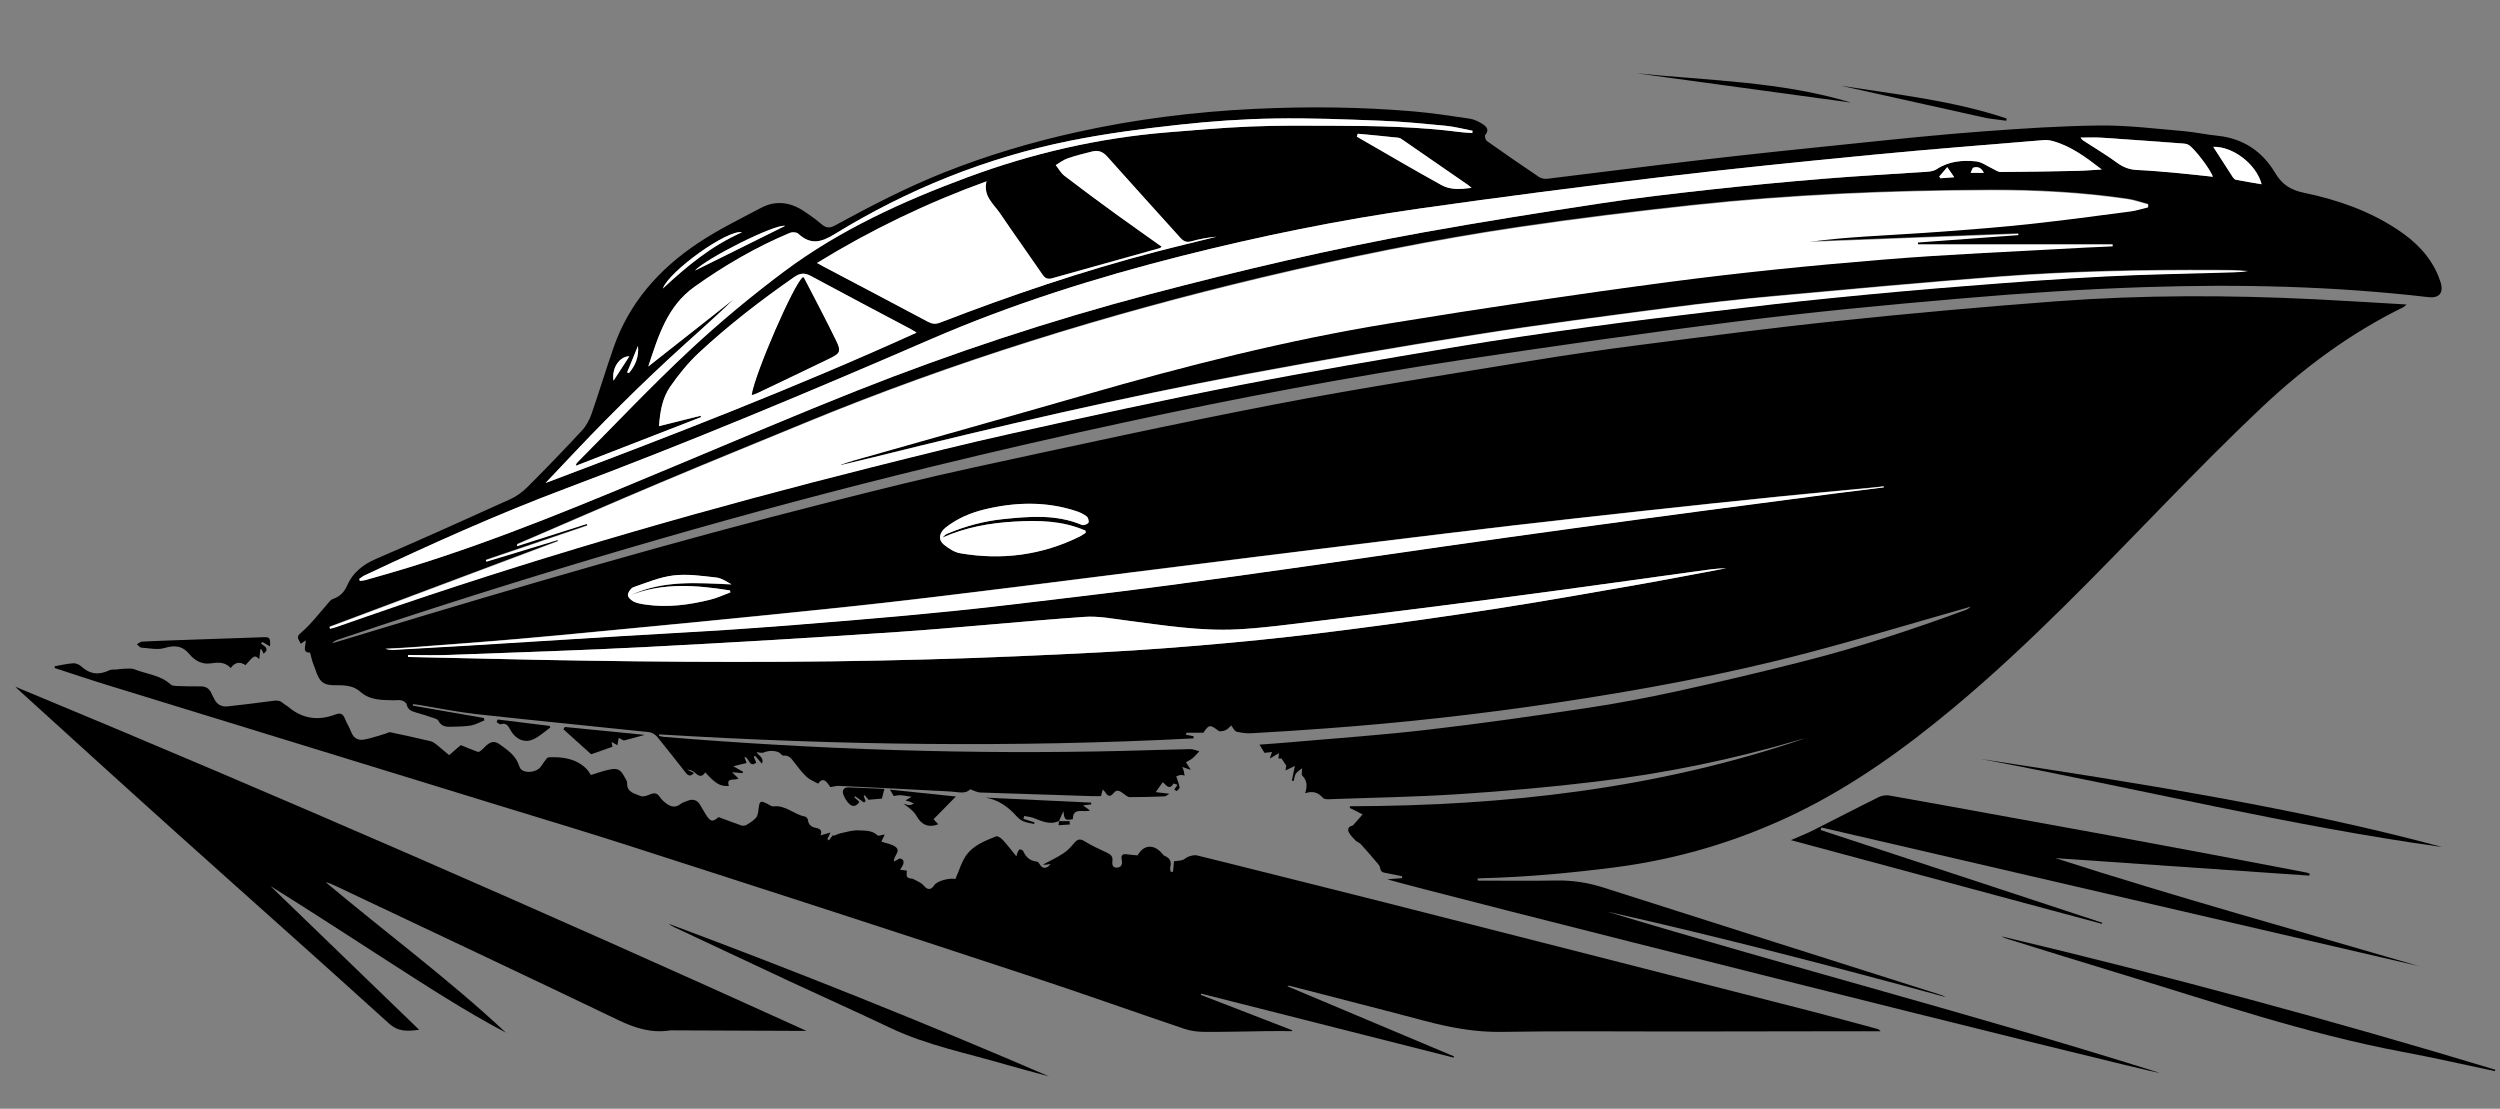 <?xml version="1.0" encoding="utf-8"?>
<!-- Generator: Adobe Illustrator 27.0.0, SVG Export Plug-In . SVG Version: 6.00 Build 0)  -->
<svg version="1.1" id="Layer_1" xmlns="http://www.w3.org/2000/svg" xmlns:xlink="http://www.w3.org/1999/xlink" x="0px" y="0px"
	 viewBox="0 0 2000 887" style="enable-background:new 0 0 2000 887;" xml:space="preserve">
<rect x="0" y="0" width="2000" height="887" fill="#808080" stroke="none"/>
<style type="text/css">
	.st0{fill:#FFFFFF;}
</style>
<g id="KOkwFJ_00000121974076649422194680000008120840770200082110_">
	<g>
		<path d="M1182.3,704.5c21,0,42,0.3,63-0.1c12.8-0.2,25,1.7,37.3,5.6c89.7,28.7,179.4,57.1,269.1,85.6c1.6,0.5,3.1,1,4.6,2
			c-89.9-24.5-180-48-270.9-68.4c147,44.5,295.8,82.9,442.3,129.1c-6.9,0.2-607.6-150.6-617.8-154.9c4.3-0.3,8-0.6,11.7-0.9
			c0-0.5,0.1-1,0.1-1.5c-4.5-0.9-9-1.9-13.6-2.7c-2.3-0.4-3.6-1.2-4-4c-0.3-2.1-2.5-4-4-5.9c-3.8-4.5-7.7-9-11.7-13.3
			c-1.1-1.1-2.9-1.6-4-2.7c-1.9-2-4-4-5.3-6.5c-1.2-2.3-0.5-4.6,2.6-5.3c0.4-0.1,0.9-0.5,1.2-0.9c2.2-2.5,4.5-5,7.2-8.2
			c-2.7-1.3-6.4-3.2-10.2-5.1c0-0.5,0-0.9,0-1.4c124-0.3,246.1-13.9,364-54.3c-1.2,0.3-2.4,0.5-3.6,0.9
			c-53.6,15.9-108.2,27.1-163.6,33.7c-36.4,4.4-72.9,7.6-109.4,10c-34.9,2.3-69.9,2.8-104.8,4.1c-1.4,0-3.3-0.2-4.1-1
			c-3.6-4.2-7.8-6-14.3-3.8c1.9-5.8,1.6-10.2-2.3-14.1c-0.9-0.9-0.1-3.4-0.1-5.9c-1.8,1.5-3.9,2.6-5,4.3c-1.1,1.7-1.2,4-1.8,6
			c-0.5-0.1-1-0.3-1.4-0.4c0.7-3.4,1.4-6.9,2.4-11.8c-3.3,1.7-5.3,2.6-7.5,3.7c0.3-1.8,0.5-3.5,0.6-3.9c-1.5-2.3-2.5-3.8-3.8-5.7
			c-0.2,0-1.3,0-2.5,0c0.1-1.2,0.3-2.2,0.5-4.3c-2.8,1.7-4.8,2.9-7.4,4.4c0.6-1.8,1.1-3.2,1.8-5.3c-2.2,0.3-3.9,0.5-6,0.7
			c-1.1-1.8-2.3-3.8-4-6.6c9.1-0.7,17.4-1.2,25.7-2c36.5-3.2,73.1-5.7,109.5-10c42.3-4.9,84.5-10.9,126.7-17.3
			c24.2-3.6,48.3-8.2,72.1-13.4c34.7-7.6,69.3-15.8,103.7-24.6c43-11,85.2-25,126.9-40.3c1.5-0.6,3-1.3,4.2-2.8
			c-2,0.6-3.9,1.3-5.9,1.8c-41.2,11.7-82.3,24.1-123.7,35c-66.6,17.6-134.4,30-202.5,40.2c-60.8,9.1-121.9,15.9-183.2,20.4
			c-20.1,1.5-40.2,2.8-60.3,3.9c-3.9,0.2-7.9-0.4-11.7-1.3c-1.5-0.4-2.4-2.8-4.1-4.9c-1.4,1.2-2.7,2.9-4.5,3.7
			c-1.7,0.7-4.4,1.4-5.6,0.6c-6.9-5.2-7.7-5.2-12.2,1.5c-4.6,0-9.1,0-13.6,0c-0.1,0.5-0.2,1.1-0.3,1.6c2,0.4,4.1,0.8,6.1,1.2
			c0,0.6-0.1,1.1-0.1,1.7c-142.5,7.4-284.9,5.5-427.4-3.2c-0.1,0.4-0.1,0.8-0.2,1.2c1.3,0.3,2.5,0.7,3.8,0.8
			c122.7,10.1,245.5,14.2,368.6,11.2c17.5-0.4,35-1.1,52.5-1.4c2.5,0,4.9,1.1,7.4,1.7c-1.7,1.8-3.3,3.7-5.1,5.3
			c-1.6,1.4-3.6,2.3-5.6,3.5c1.2,1.9,2.2,3.5,3.8,6.1c-2.7-0.9-4.4-1.5-6.8-2.3c0.6,1.5,1,2.3,1.2,3.1c0.3,1.3,0.5,2.5,0.7,3.8
			c-1.1-0.2-2.2-0.7-3.2-0.5c-1.5,0.2-2.9,0.9-3.5,1.1c1.1,3.4,2.2,6.1,2.7,8.9c0.1,0.8-1.4,2-2.3,2.8c-0.2,0.2-1.3-0.7-2-1.2
			c0.7-1,1.4-2.1,2.6-3.7c-0.9-0.3-3-1.3-3.2-1c-3.4,5.6-5.7,1.2-8.6-1.2c-1.7,2.4-3.4,4.8-5.6,8c3.8,0.4,6.9,0.8,10.9,1.3
			c-1.4,0.8-2.6,2-3.8,2.1c-9.3,0.4-18.7,0.6-28,0.6c-1.6,0-3.3-1.7-4.9-2.8c-2.5-1.8-5.2-3.9-7.8-0.6c-2.7,3.4-4.7,3-6.8-0.5
			c-0.4-0.7-1.1-1.2-2-2.2c-0.5,1.9-0.9,3.4-1.4,5.3c-2.4,0-4.8,0.1-7.3,0c-29.8-0.9-59.6-1.9-89.4-2.9c-2.3-0.1-4.6-1.4-8-2.6
			c-3.8,4.2-9.8,2.1-15.7,1.8c-29.8-1.6-59.6-3.1-89.3-4.5c-2.2-0.1-4.5,0.7-6.8,1c-3.5-5.1-5.8-8.2-9.8-2.8c-3.2-1.8-6.6-3-9.1-5.3
			c-3.7-3.4-6.8-7.6-9.9-11.6c-2.3-2.9-4.1-6-8.7-5.5c-1.2,0.1-2.6-2.2-4.1-2.8c-3.9-1.4-7.8-1.3-11.7,0.3c-1.5,0.6-3.4-0.1-5.9-0.2
			c2.1,2.8,6.3,4.4,4.5,9.2c-2-2.3-3.8-4.3-5.5-6.3c-0.4,0.2-0.7,0.5-1.1,0.7c0.6,1.5,1.3,3,2,4.7c-5.9,4.5-5.5-4.3-9.5-4.5
			c0.7,1.9,1.4,3.6,1.8,4.8c-3.3,0.8-6.3,1.5-10.7,2.6c3.5,2,5.6,3.2,7.8,4.4c-0.1,0.4-0.2,0.7-0.2,1.1c-2.6-0.2-5.1-0.4-8.6-0.7
			c2,1.9,3.4,3.2,5.2,5c-2.9,2-10.1-1.4-7.7,6c-7.1,0.3-10.5-1.7-18.9-10.9c-3,4.7-5.7,2.6-8.7-0.1c-1.5-1.3-3.5-2-5.8-2.1
			c1.8,0.9,3.5,1.7,5.5,2.7c-2.9,3.2-4.8,2.1-6.6-0.2c-7.6-9.7-15.2-19.4-23-28.9c-1.5-1.8-4.2-3.4-6.4-3.6
			c-46-4.9-92.1-9.3-138.1-14.4c-15.2-1.7-30.2-4.8-45.4-7.3c-1.8-0.3-3.5-0.5-5.3-0.7c-0.1,0.4-0.1,0.8-0.2,1.2
			c19,3.3,37.9,6.6,56.9,9.9c0.1,0.6,0.3,1.2,0.4,1.9c-3.5,1.4-7,3.4-10.7,4.1c-5.2,0.9-10.6,0.8-15.9,1c-4.1,0.2-7.9-0.3-10.1-4.7
			c-0.5-1.1-2.3-1.8-3.7-2.2c-4.7-1.6-9.5-3.2-14.3-4.5c-3.8-1-6.7-2.4-7.6-6.8c-0.3-1.2-2.5-2.5-4-2.9c-2-0.5-4.3,0-6.5-0.1
			c-9.4-0.2-18.8,0.1-26.7-7c-4.8-4.3-11.4-5.1-17.9-5c-11.5,0.2-14.3-2-18-13.1c-0.7-2-1.6-4-2.2-6c-0.7-2.1-1.1-4.3-1.8-7
			c-7,0-3.1-5.6-3.6-9.8c-1.6,1.1-2.7,1.9-3.8,2.7c-3.8-6.1-2.9-6.1,1.9-10.4c6.6-5.9,12-13.1,18-19.8c1.8-2,3.4-4.8,5.7-5.6
			c5.6-1.9,9.2-5.6,11.3-10.6c4.7-10.7,12.8-17,23.5-21.6c35.8-15.4,71.3-31.4,106.8-47.5c5.2-2.3,10.1-5.9,14.1-9.9
			c14.7-14.7,29.2-29.7,43.4-45c3.4-3.6,6-8.4,7.7-13.1c6.1-17.6,11.5-35.4,17.6-53c12.4-36,36.3-63,67.4-83.8
			c16.1-10.8,33.7-19.4,50.9-28.5c11.6-6.1,23.3-4.5,34.1,2.7c5,3.3,9.9,6.8,14.4,10.7c3.5,2.9,6.5,3,10.4,0.8
			C696.2,165,725,150,755.2,138c34.5-13.7,70-24.3,106.3-32.3c46.9-10.4,94.4-16.3,142.3-18.6c42.3-2,84.6-1.6,126.8,2
			c15.1,1.3,30.1,3.6,45,5.8c3.6,0.5,7.3,2.3,10.4,4.3c3.1,2,5.8,4.7,2.1,8.9c-0.6,0.7,0.3,3.9,1.4,4.7
			c13.9,9.8,27.8,19.5,41.9,28.9c1.7,1.2,4.5,1.5,6.6,1.3c40.8-4.9,81.6-10.3,122.5-15c41.5-4.8,83.1-9.2,124.7-13.4
			c33.8-3.5,67.6-7,101.5-9.5c31.2-2.3,62.4-4.4,93.6-4.7c22.2-0.2,44.4,2.6,66.6,4.5c9.1,0.8,18.1,2.8,27.1,3.7
			c20.5,2.1,35.9,12.5,46.1,29.7c5.6,9.4,12.4,13.7,23,15.9c26.5,5.5,52,14.3,74.8,29.4c14.3,9.4,26.2,21.1,32.8,37.3
			c0.6,1.5,1.2,3.1,1.7,4.7c2.7,8.7-0.9,13.1-9.8,12.1c-75.5-8.8-151.3-10.5-227.1-8c-48.6,1.6-97.2,4.8-145.6,9
			c-60.1,5.1-120.1,10.9-179.9,18.4c-73,9.1-145.7,19.6-218.5,30.5c-91.2,13.7-181.8,30.8-271.9,50.3
			c-51.4,11.1-102.6,22.8-153.7,35.3c-146.5,35.6-291.1,77.8-434.3,124.8c-13.7,4.5-27.5,9.1-41.2,13.7c-1.7,0.6-3.3,1.3-4.7,2.9
			c10.3-3.1,20.6-6.1,30.9-9.3c121-36.7,242.3-72.1,364.9-103.1c39-9.9,78-19.7,117.3-28.2c80.8-17.5,161.6-35.2,242.7-50.8
			c67.6-13,135.8-23.4,203.7-34.6c28.7-4.7,57.6-8.9,86.5-12.6c53-6.8,106-13.8,159.1-19.3c58.1-6.1,116.4-11.3,174.7-15.7
			c68.7-5.1,137.5-5,206.3-1.6c24.1,1.2,48.2,2.7,73.5,4.2c-1.6,1.3-2.2,2-2.9,2.3c-42.1,20.6-79.4,48.3-113.3,80.3
			c-26.6,25.1-52.4,51.3-77.9,77.5c-54,55.5-107.5,111.6-167,161.4c-39.6,33.1-81.2,63.2-127.9,85.8c-45.6,22-93.5,36.3-143.8,42.9
			c-35.7,4.6-71.5,7.9-107.5,8.8c-1,0-2,0.2-3,0.2C1182.2,703.5,1182.2,704,1182.3,704.5z M673,372c-0.1-0.3-0.1-0.5-0.2-0.8
			c3.4-1.1,6.9-2.3,10.3-3.3c61.6-17.5,123.2-34.8,184.8-52.5c80.1-23.1,160.9-43.6,243.2-57.1c74.7-12.2,149.6-23.4,224.7-33.3
			c56.2-7.4,112.7-13.1,169.3-17.7c54.1-4.4,108.4-6.6,162.6-9.7c7.4-0.4,14.9-0.7,22.3-1c0-0.5,0-0.9,0-1.4
			c-51.9,0-103.8,0-155.7,0c0-0.6,0-1.1,0-1.7c26.8-2,53.5-4,80.3-5.9c0-0.3,0-0.6-0.1-1c-55.7,2.1-111.4,4.3-167.1,6.4
			c14.5-2,29-3.2,43.6-4.2c21.4-1.4,42.8-2.5,64.2-4.1c22.9-1.7,45.8-3.5,68.7-6c26.8-2.9,53.5-6.5,80.3-10
			c4.8-0.6,9.4-2.2,14.2-3.3c0-0.8,0.1-1.6,0.1-2.3c-5.6-1.5-11.1-3.5-16.8-4.3c-36.5-5.3-73.1-7.3-110-7.1
			c-79.4,0.3-158.6,3.6-237.5,12.1c-46.2,5-92.3,10.6-138.2,17.4c-69.3,10.2-137.9,24.3-206.1,40.4
			C885.3,251.3,763.2,289,644.7,337.8c-38.8,16-77.6,31.7-116.2,48c-38.3,16.1-76.4,32.8-114.6,49.2c-0.1,0-0.1,0.4-0.3,1.6
			c18.9-6,37.4-11.9,55.9-17.8c0.1,0.4,0.3,0.9,0.4,1.3c-27.1,9.2-54.1,18.4-81.2,27.6c0.1,0.4,0.3,0.9,0.4,1.3
			c19-5.8,38-11.5,57-17.3c0.1,0.3,0.2,0.6,0.3,0.9c-60.9,22.9-121.9,45.7-182.8,68.6c0.2,0.5,0.4,1,0.5,1.5
			c1.5-0.4,3.1-0.8,4.6-1.3c17.1-5.9,34.2-12,51.4-17.8c124-42.1,249.8-78.1,376.7-110c37.7-9.5,75.5-19,113.5-27.4
			c60.2-13.4,120.5-26.5,181.1-38.4c56.8-11.1,114-20.7,171.1-30.3c36.8-6.2,73.7-11.5,110.6-16.6c32.1-4.5,64.4-8.3,96.6-12.1
			c32.4-3.9,64.8-7.6,97.3-10.9c35-3.5,70-6.6,105-9.4c37.4-2.9,74.8-5.8,112.2-7.7c34.3-1.7,68.6-2.2,102.9-3.3
			c3.8-0.1,7.5-0.5,11.3-0.8c-8.6-0.9-17.2-0.9-25.8-0.9c-57.7-0.3-115.3,0.8-172.8,5.2c-60.1,4.6-120.1,10.1-180.2,15.6
			c-28,2.6-56,5.7-83.8,9.3c-52,6.9-104,13.5-155.8,21.7c-61,9.6-121.8,20.1-182.5,31.4C897.4,318,798.2,341,699.4,365.6
			C690.6,367.8,681.8,369.9,673,372z M287.4,463.1c0.2,0.5,0.4,1,0.5,1.6c1.5-0.2,3-0.2,4.4-0.6c11.3-3.2,22.7-6.4,34-9.9
			c73.6-22.6,144.4-52.5,215.3-82.1c48-20.1,95.9-40.6,144.3-59.7c76.3-30.2,154.1-55.9,233.5-76.9c72.9-19.2,146.2-36.5,220.4-49.8
			c46.3-8.3,92.9-15.8,139.4-22.8c29.8-4.5,59.7-8,89.7-11.3c30-3.3,60-6.2,90-8.6c27.6-2.3,55.2-3.7,82.8-5.6
			c2.6-0.2,5.5-0.6,7.6-2c9.8-6.5,20.7-7.4,31.7-6.3c4.4,0.4,8.6,3.7,12.9,5.7c2.2,1,4.5,2.8,6.7,2.8c20.3-0.1,40.6-0.5,60.9-0.9
			c6.2-0.1,12.4-0.7,20-1.1c-13.1-10.1-25.2-19.2-40.2-23c-2.1-0.5-4.3-0.7-6.4-0.5c-45.5,3.8-91,7.3-136.4,11.7
			c-56.8,5.5-113.7,11.3-170.4,18c-64.1,7.6-128.2,16-192.1,25c-64.3,9.1-127.8,22.1-190.8,38c-68.3,17.3-135.4,38.4-200.1,66.4
			c-96.9,42-194.3,82.8-293.2,119.9c-54.4,20.4-107.3,44.3-159.9,69.1C290.4,460.9,288.9,462.1,287.4,463.1z M733.3,266.1
			c-2.2-1.3-3.4-2.1-4.6-2.8c-26.6-14.1-53.3-28.1-79.7-42.4c-5.1-2.8-8.7-2.6-13.5,0.7c-26.7,18.5-52.4,38.3-76.2,60.5
			c-8.7,8.1-16.3,17.5-23.1,27.3c-6.3,9.1-8.1,20.1-8.9,31.5c11.5-2.9,22.4-5.6,33.3-8.3c0.1,0.4,0.2,0.7,0.3,1.1
			c-33.4,13-66.8,25.9-100.1,38.9c0.1-1.5,0.6-2.1,1.2-2.7c29.7-29.9,58.7-60.6,89.4-89.3c24.2-22.5,49.8-43.8,76.2-63.6
			c44.5-33.2,94.7-56,146.5-75.2c51.6-19.1,104.8-31.4,159.6-35.9c22.3-1.8,44.6-3.8,67-4.7c21.9-0.9,43.9-0.6,65.8-0.6
			c34.1,0.1,68.2,0.6,102.1,5.1c3.1,0.4,6.2,0.5,9.3,0.7c0.1-0.6,0.2-1.2,0.2-1.8c-7.2-1.4-14.4-3.2-21.7-4c-17-1.7-34.1-3.4-51.2-4
			c-28.4-1.1-56.9-2.3-85.3-1.8c-25.6,0.4-51.2,2.2-76.6,5c-29.2,3.2-58.4,7-87.2,12.8c-67.2,13.5-130,38.9-188.3,74.7
			c-11.1,6.8-19.4,8.7-29.2-0.4c-1.3-1.2-4.8-1.4-6.6-0.6c-27.1,11.4-52.4,26.1-76.3,43.1c-21.8,15.5-29,39.2-37,63.8
			c23.4-18.4,45.9-36.1,68.3-53.8c-16.9,16.5-34.7,31.8-51.9,47.7c-17.1,15.9-33.8,32.2-50.2,48.7c-16.4,16.5-32.2,33.6-48.4,50.6
			C536.1,348.8,635.4,310.5,733.3,266.1z M929.3,197.3c-0.8,0.7-1,1-1.3,1.1c-28.8,8.1-57.7,16.1-86.5,24.2c-3.4,0.9-5.5,0-7.5-3
			c-11.2-16.3-22.8-32.4-33.9-48.9c-5.1-7.6-13.8-13.7-10.9-25.7c-47.8,17.3-92.4,38.8-135.6,65.3c2,1.1,3.4,1.9,4.9,2.7
			c28,14.8,55.9,29.5,83.8,44.3c3.4,1.8,6.1,2.1,9.8,0.7c56.7-21.9,114.1-41.4,172.9-56.7c16.1-4.2,32.2-8,48.3-12
			c-6.9,0.6-13.7,1.9-20.3,3.7c-3.9,1.1-6.3-0.1-8.7-2.8c-19.5-21.7-39.2-43.2-58.5-65c-3.5-3.9-7.2-5.3-11.9-4.1
			c-6.6,1.6-13.3,3.2-19.7,5.5c-3.4,1.2-6.4,3.6-9.6,5.4c2.3,2.9,4.2,6.4,7,8.6c13.6,10.4,27.4,20.6,41.3,30.7
			C904.9,180.1,917,188.6,929.3,197.3z M326.4,524c0,0.5,0.1,1.1,0.1,1.6c35.3,0.8,70.6,1.6,105.9,2.3c103.5,2,206.9,2.6,310.4-0.4
			c46.3-1.3,92.6-3.2,138.8-5.7c33.9-1.8,67.8-4.4,101.7-7.5c31.8-2.9,63.6-6.5,95.3-10.6c39-5,77.9-10.5,116.7-16.5
			c38.3-6,76.5-12.8,114.7-19.4c23.7-4.1,47.4-8.8,71.1-13.2c-7.5,0.1-14.9,1.1-22.2,2.2c-36.9,5.1-73.9,10.3-110.8,15.3
			c-32,4.3-64,8.6-96.1,12.6c-33.7,4.3-67.4,8.5-101.1,12.5c-20.3,2.4-40.7,5.2-61.1,6.3c-29.7,1.5-59.1-3.3-88.5-7.1
			c-11.2-1.5-22.6-3.7-33.7-2.9c-49.5,3.5-98.8,8.6-148.3,12c-66.7,4.6-133.4,8.6-200.1,12c-52.9,2.8-105.9,4.4-158.8,6.4
			C349,524.3,337.7,524,326.4,524z M1507,389.9c-0.1-0.3-0.1-0.7-0.2-1c-2.4,0.3-4.9,0.7-7.3,0.9c-25.7,2.5-51.4,4.7-77.1,7.4
			c-36.6,3.7-73.2,7.6-109.8,11.6c-33.9,3.7-67.9,7.5-101.8,11.4c-34.9,4.1-69.8,8.3-104.6,12.6c-34,4.2-68.1,8.4-102.1,12.6
			c-33,4.1-66.1,8.3-99.1,12.4c-29.1,3.7-58.1,7.4-87.2,11c-35.4,4.4-70.7,8.8-106.1,12.8c-33.3,3.8-66.6,7.1-99.8,10.5
			c-35.8,3.6-71.6,7.1-107.4,10.5c-30.3,2.9-60.7,5.9-91,8.5c-28.5,2.5-57.1,4.5-85.6,6.7c-6.5,0.5-13.1,0.7-19.7,1.1
			c2.5,0.8,5,0.9,7.4,0.8c19.8-1.1,39.6-2.2,59.4-3.4c40.9-2.5,81.8-5.1,122.7-7.6c30.6-1.9,61.2-3.4,91.8-5.5
			c32.1-2.2,64.1-4.8,96.1-7.5c26.4-2.2,52.7-4.6,79.1-7.3c22.7-2.3,45.3-5,67.9-7.7c33.6-4,67.1-8,100.6-12.4
			c37.6-4.9,75.2-10.2,112.8-15.6c36.1-5.1,72.1-10.5,108.2-15.6c34.3-4.9,68.6-9.7,102.8-14.4c35.6-4.9,71.3-9.7,106.9-14.4
			c34.5-4.6,69-9.1,103.5-13.6C1480.6,393.1,1493.8,391.5,1507,389.9z M868.6,426.2c-0.1-0.6-0.1-1.1-0.2-1.7
			c-18.2-8-37.6-8.4-57.1-7.2c-19.6,1.2-38.9,4.6-57.1,12.7c1.2-1.6,2.5-2.6,4.1-3.2c14.2-6,29-10,44.2-11.5c21.2-2.2,42.5-4,63,4.6
			c1.4,0.6,4.3-0.5,5.3-1.7c0.7-0.8-0.1-4.1-1.3-5c-2.4-1.9-5.4-3.3-8.4-4.3c-24.3-8-48.8-7.2-73.3-1.4
			c-11.4,2.7-22.1,7.3-31.4,14.7c-5.2,4.2-5.9,9.9-1.1,13.6c3.8,3,8.3,6,12.9,6.8c33.2,5.8,65.3,1.6,95.7-13.4
			C865.5,428.3,867,427.2,868.6,426.2z M1770.3,141.4c-2-5.9-14.9-22.9-19.3-25.5c-1.1-0.6-2.5-1-3.8-1.1
			c-21.9-1.6-43.7-3.3-65.6-4.7c-5.7-0.4-11.4-0.1-17.1-0.1c1.2,2,2.8,2.8,4.3,3.7c8.4,5.4,16.9,10.5,24.9,16.4
			c4.9,3.6,9.9,5.6,16,5.8c11,0.5,21.9,1.5,32.9,2.5C1751.7,139.3,1760.9,140.4,1770.3,141.4z M504.6,476.1
			c25.9-12.1,53.2-9.7,80.7-8.5c-3.8-2.2-7.8-5-12.1-5.5c-11.4-1.2-23-3-34.2-1.7c-11,1.3-21.7,5.8-32.3,9.5c-2,0.7-4.3,4.1-4.3,6.3
			c0,1.8,2.8,4.3,4.9,5.3c2.9,1.4,6.4,1.9,9.6,2.3c17.3,2.4,34.2,0.2,51-3.9c5.6-1.4,11-3.9,16.5-5.9c-0.1-0.5-0.3-1.1-0.4-1.6
			C557.2,468.1,530.7,465.9,504.6,476.1z M1086.2,107c-0.2,0.8-0.4,1.5-0.7,2.3c22.6,13,45,26.2,67.8,38.8c7.1,3.9,15.2,3.4,24,2.2
			c-1.3-1.1-1.8-1.7-2.5-2.1c-17.4-12-34.7-24-52.1-36c-1.2-0.8-2.6-1.9-3.9-2C1107.9,109,1097,108,1086.2,107z M1809.3,147.4
			c-4.3-16.3-23.2-30.4-38.7-30c5,7.9,10.3,16.1,15.6,24.2c0.6,0.9,1.6,1.9,2.5,2.1C1795.4,145.1,1802.2,146.2,1809.3,147.4z
			 M530.3,230.8c18.9-17.5,38.5-33.9,63.3-45C581.9,183.3,535,217.2,530.3,230.8z M628.1,180.7c-7.9-1.8-63.3,26-72.2,35.8
			C578.6,205.3,603.7,192.8,628.1,180.7z M490.8,304.6c4.1-6.4,8.2-12.7,12.7-19.6C495.5,285.1,489.3,294.6,490.8,304.6z
			 M501.7,297.9c0.5,0.2,0.9,0.4,1.4,0.6c5.3-6.1,8.1-13.3,7.3-21.8C507.5,283.8,504.6,290.9,501.7,297.9z M1551.4,141.2
			c0.3,0.5,0.7,0.9,1,1.4c3.5-0.3,6.9-0.5,11-0.8c-1.9-2.7-3.4-4.9-5.6-8.1C1555.4,136.6,1553.4,138.9,1551.4,141.2z M1587.1,138.3
			c-2.1-4.3-5.1-5.2-8.3-4.2c-1,0.3-1.4,2.5-2.3,4.2C1580.5,138.3,1583.4,138.3,1587.1,138.3z"/>
		<path d="M43.8,533c5-0.9,10-2.1,15-2.4c2-0.1,4.6,1.1,6.2,2.5c6.9,6.4,14.2,7.1,22.5,3.1c1.6-0.8,3.7-0.4,5.6-0.6
			c2-0.2,4.1-0.6,6.1-0.6c2.8,0,5.8-0.5,8.2,0.4c9.8,3.9,20.9,4.6,29.2,12.2c1,1,3.1,1.1,4.7,1.2c6.3,0.2,12.7,0.4,19,0.3
			c4.2-0.1,7,1.5,8.7,5.3c0.6,1.4,1.4,2.7,2,4c2.1,4.8,5.8,7.3,11.1,6.7c12.1-1.4,24.1-2.7,36.1-4.4c3.2-0.5,5.8-0.4,8.2,1.8
			c1.4,1.2,3.1,2,4.5,3.2c11.3,9.5,23.9,11,37.4,5.9c4.1-1.5,6.1-0.6,7.6,3.3c1.5,3.7,3.7,7.1,5.1,10.8c2,5.2,5.9,6.9,10.7,5.9
			c5.7-1.1,11.2-3.1,16.8-4.7c1.3-0.4,2.6-1.3,3.7-1.1c10.8,2.3,21.6,4.6,32.4,7.2c2,0.5,3.7,2,5.4,3.3c3.1,2.5,6.1,5.1,9.3,7.8
			c3.4-3,6.4-5.5,9.3-8c4.7,1.9,9.2,3.8,13.7,5.4c0.7,0.3,2.1-0.7,2.9-1.4c1.8-1.5,3.2-3.4,5.1-4.7c3.3-2.4,5.8-2.6,9.9,0.4
			c6.7,4.8,12.7,8.9,15.4,17.6c1.8,5.9,13.7,5.1,17.2-0.3c1.5-2.3,3.1-4.4,4.7-6.5c0.4-0.4,1.1-0.7,1.8-0.8
			c10.9-0.4,21.4,1,29.7,9.1c1.5,1.4,2.5,3.4,3.7,5.1c4.7-1.4,9.4-3.2,14.2-4.2c7.2-1.6,9.5-0.4,12.9,6.1c0.8,1.5,2,3.1,1.9,4.5
			c-0.3,7.6,6.1,8.4,10.8,10.4c2,0.9,5.2-0.3,7.6-1.3c3.3-1.4,5.5-1.2,7.6,1.9c1.5,2.2,3.5,4.1,5.6,5.6c3.4,2.4,7.1,3.4,11,0.3
			c1.6-1.3,3.8-1.9,5.8-2.7c4.4-1.7,7.8-0.6,10.1,3.5c1.3,2.3,2.7,4.6,4.1,6.9c4.1,6.6,5.5,6.9,10.6,2.7c6.5,2.4,12.4,4.7,18.3,6.7
			c1.2,0.4,3,0.1,4.1-0.5c2.7-1.7,5.5-3.4,7.5-5.7c1.4-1.7,1.8-4.5,2-6.8c0.8-6.8,1.5-7.3,7.5-4.1c1.5,0.8,3.1,2,4.6,1.8
			c9.6-1.2,16.3,6.6,25,8.1c1,0.2,2.3,1.6,2.4,2.5c0.4,4,2.7,5.9,6.4,6.6c3.1,0.6,5.4,1.8,3.7,6c2.7-0.8,4.8-1.4,8-2.3
			c-1.2,2.6-1.9,4-2.5,5.3c0.4,0.3,0.8,0.7,1.2,1c1.1-1.5,2.2-2.9,3.4-4.4c0.1,0.3,0.2,0.6,0.3,0.8c2.1-0.8,4.1-1.8,6.2-2.2
			c4.6-1,9.4-2.5,14-2.2c5.1,0.3,10.7-0.2,15,4c0.8,0.7,3.2-0.4,5.8-0.7c-1,2.1-1.9,4-2.7,5.7c4,1.4,8.3,1.9,11.3,4.2
			c4.7,3.6-1.7,6.9-1.2,11.7c1.5-0.8,2.8-1.5,4.7-2.5c4.9,1.4,2.9,5,0.2,9.1c2.4,0.3,3.9,0.5,5.4,0.7c-0.6,5.5-0.1,6,4.7,6.5
			c2,1.1,4.1,2,6.1,3.2c1.2,0.7,2.2,1.7,3.1,2.7c2.6,3.2,5.6,3,7.8-0.5c2.2-3.6,12.2-6.3,17.1-5.2c3.1-6.8,5-14.2,9.3-19.8
			c5.7-7.4,14.7-10.9,23.3-14.3c1.2-0.5,3.9,1.3,5.2,2.7c3.7,4,7,8.3,11,13.3c0.6-1.9,0.7-2.9,1.1-3.6c0.5-0.8,1.2-2.1,1.8-2
			c1,0.1,2.4,0.8,2.7,1.6c2.1,4.9,5.6,7.7,11,8.2c0.9,0.1,1.7,1.6,2.4,2.6c2,3.3,5.7,3.2,8.3-0.8c-1.3,0.3-2.1,0.5-2.9,0.6
			c-0.7,0.1-1.4,0-3.3,0c6.2-3.3,11.5-5.7,16.3-8.9c3.3-2.1,6.1-5.1,8.6-8.1c2.6-3.1,4.6-4.2,8.6-1.7c5.7,3.6,12,6.4,18.2,9.3
			c2.9,1.4,4.5,3.1,4,6.5c-0.3,2.6,0.1,5.5,3.6,5.3c3.8-0.1,4.6-3.1,3.9-6.1c-0.9-4.1,0.7-5.1,4.4-4.5c2.8,0.4,5.6,0.5,8.3,0.8
			c4.8-8.7,13-9.2,19.5-1.6c0.6,0.7,1.3,1.7,2.1,2c4.4,1.7,5.6,4.8,4.5,9.2c-0.3,1.1,0.2,2.3,0.3,3.5c0.6,0,1.3,0,1.9,0.1
			c0.2-2.6,0.5-5.2,0.8-8.5c1.6-0.2,4.1-0.3,6.5-0.9c1.8-0.5,3.3-2.2,5.1-2.8c2.1-0.7,4.6-1.5,6.7-1c14.2,3.4,28.4,7.1,42.6,10.6
			c36.1,9.1,72.3,18,108.4,27.2c112.3,28.6,224.7,57.2,337,86c18.7,4.8,37.3,9.9,55.9,14.9c1.1,0.3,2.1,0.7,3,2
			c-9.2,0-18.4,0-27.6,0c-45.3,0.1-90.6,0.2-136,0.2c-46.3,0-92.7-0.5-139,0.3c-21.3,0.4-41.6-3.4-62-8.8
			c-36-9.6-72.1-18.7-108.2-28.1c-0.5-0.1-0.9-0.1-1.7,0.4c44.4,18.7,88.9,37.4,133.3,56.1c-0.1,0.3-0.2,0.7-0.3,1
			c-67.3-17.1-134.7-34.1-202-51.2c-0.1,0.3-0.2,0.6-0.3,1c24.4,9.4,48.8,18.9,73.2,28.3c-0.1,0.2-0.1,0.5-0.2,0.7
			c-6.6,0-13.2-0.1-19.7,0c-16.7,0.2-33.3,0.7-50,0.6c-5.6,0-11.4-0.7-16.6-2.5c-42.1-14.2-83.9-29.2-126.1-43
			C714.8,744.8,608,710.3,501.1,675.9c-32.7-10.5-65.7-20.4-98.6-30.5c-105.7-32.5-211.4-65-317.1-97.5c-14-4.3-27.8-9-41.7-13.5
			C43.8,534,43.8,533.5,43.8,533z"/>
		<path d="M12.3,549.4c212.5,88.1,423.2,180.1,632.9,275.3c-2.1,0-4.1,0-6.2,0c-32.5-0.1-65-0.3-97.5-0.4c-2,0-4-0.2-6,0.1
			c-14.6,2.2-27.6-2-40.8-8.3c-75-36-150.3-71.4-225.5-107c-2.8-1.3-5.6-2.6-8.7-3.4c47.9,40.3,98.4,77.5,144.2,120.4
			c-32.8-17.3-63.8-37.5-94.9-57.5c-31.1-20-62-40.2-93.5-59.8c39.4,38.1,78.9,76.2,119,115c-9.5,1.3-16.7,1.7-24.2-5.1
			c-57-51.7-114.6-102.7-171.9-154.2c-41-36.8-81.8-74-122.6-111C15.1,552.2,13.7,550.8,12.3,549.4z"/>
		<path d="M1456.5,664c75.1,24.7,150.2,49.4,225.3,74.2c-0.1,0.3-0.2,0.6-0.2,0.9c-82.4-22.2-164.9-44.4-248.9-67
			c6.8-3,12.4-5.1,17.7-7.8c17.5-8.8,34.9-17.9,52.5-26.6c2.5-1.2,5.8-1.8,8.5-1.3c32.3,5.7,64.5,11.6,96.8,17.5
			c23.9,4.3,47.8,8.6,71.6,13c30.4,5.6,60.8,11.3,91.2,17c24.7,4.7,49.4,9.4,74,14.1c0.9,0.2,1.8,0.6,2.7,0.9
			c-0.1,0.5-0.1,1-0.2,1.6c-68.4-4.7-136.7-9.4-203.2-14c95,30.6,193.1,57.8,290.9,86.4c-159.3-37-318.7-73.9-478-110.9
			C1456.9,662.6,1456.7,663.3,1456.5,664z"/>
		<path d="M1995.8,856.9c-24.5-5.2-49-10.8-73.7-15.4c-77.8-14.6-152.6-40.4-228.1-63.2c-29.1-8.8-58.1-17.9-87.2-26.9
			c-1.9-0.6-3.7-1.2-5.5-2.3c132.8,31.6,264.4,67.2,395,106.7C1996.2,856.1,1996,856.5,1995.8,856.9z"/>
		<path d="M839.2,861.1c-11.3-3.1-22.7-6-34-9.3c-31.2-9.2-63.3-15.4-93-29.5c-26.7-12.7-53.7-24.8-80.6-37.3
			c-30.6-14.3-61.1-28.6-91.7-43c-1.6-0.8-3.3-1.6-4.7-2.9C637.5,777.3,738.8,817.8,839.2,861.1z"/>
		<path d="M1584.7,607.2c125.5,19.3,250.9,38.6,369,70.4C1832.8,660.9,1709.4,630.6,1584.7,607.2z"/>
		<path d="M216,517.1c-2.3-1.3-4.1-2.4-6-3.5c-0.4,0.4-0.8,0.8-1.2,1.3c3,2.1,7.1,4,2.1,8.1c-0.6-1.4-1.2-2.5-1.7-3.6
			c-0.3,0-0.6,0-0.9,0c-0.3,2.6-0.6,5.3-0.9,7.9c-3.6-3.4-3.9-3.3-11,4.8c-4.2-2.8-8.3-2.7-11.8,2.3c-4.7-5-10.2-4.6-16.1-3.7
			c-6.8,1-12.7-2.2-16.8-7.2c-5.7-6.9-11.7-7.6-20.1-5.1c-5.7,1.7-12.4,0.1-18.6-0.3c-1.2-0.1-2.3-1.8-3.5-2.7
			c1.4-0.7,2.7-2,4.1-2.1c10.8-0.6,21.6-0.9,32.4-1.3c21.3-0.7,42.6-1.5,63.9-2.2C215.9,509.5,216.4,510.1,216,517.1z"/>
		<path d="M847.4,656.7c-7.6,3.7-14.3,0-21.1-2.5c-2.2-0.8-4.6-0.9-7-1.4c-0.2,0.8-0.4,1.5-0.5,2.3c2.9,0.9,5.9,1.9,8.8,2.8
			c-0.1,0.4-0.2,0.8-0.3,1.3c-2.9-0.7-6-1-8.7-2.2c-2.1-0.9-4-2.5-5.5-4.2c-6.6-7.4-14.3-12.8-24.4-14.7c28.1,1.3,56.1,2.7,84.2,4
			c0,0.5,0,1,0.1,1.4c-1.8,0.2-3.6,0.4-6.6,0.8c2.1,1.6,3.5,2.6,5.6,4.1c-5.2,1.8-13.7-2.9-13.7,6.9c-6.2,1.2-6.7,0.7-7.6-6.4
			c-1.4,3.1-2.5,5.6-3.5,8L847.4,656.7z"/>
		<path d="M750.6,659.4c-7.9,3.1-13.5,0.3-17.3-6.5c-2.3-4-6.4-7-10.6-10c1.7,0.4,3.3,1.2,5,1.2c1.1,0,2.3-0.9,3.5-1.3
			c-1-0.4-1.9-0.9-2.9-1.3c-0.9-0.3-1.9-0.6-3.9-1.2c2.1-1.3,3.2-1.9,4.9-2.9c-4.3-0.5-7.9-1.6-11.3-1.1c-3,0.4-2.8,1.2-4-1.1
			c-0.4-0.9-1-1.7-2.1-3.5c18.3,1.9,35.8,3.7,52.8,5.5c-5.8,5.9-11.7,11.9-17.9,18.2C748.3,656.9,749.4,658.1,750.6,659.4z"/>
		<path d="M451.9,581.6c20.9,2.1,41.8,4.1,63.8,6.3c-6.2,1.7-11.2,3.2-16.3,4.4c-1,0.2-2.4-1.1-4.4-2c-0.4,2-0.8,4.2-1.1,5.9
			c-1.4-0.8-3-1.7-4.7-2.7c0.3,1.4,0.6,2.8,0.8,3.9c-5.2,1.8-10.9,3.8-17.1,6c-7-6.3-14.6-13.1-22.2-20
			C451.1,582.9,451.5,582.2,451.9,581.6z"/>
		<path d="M1481,82.1c-57.3-7.8-114.6-15.7-172-23.5C1366.6,64.5,1424.8,65.1,1481,82.1z"/>
		<path d="M1472.8,68.6c44.6,7,89.5,11.8,132.5,26.2c-0.1,0.6-0.2,1.2-0.3,1.8c-2.6-0.3-5.1-0.6-7.7-1c-2.6-0.4-5.3-0.6-7.9-1.1
			C1550.6,85.9,1511.7,77.3,1472.8,68.6z"/>
		<path d="M398.1,575.6c13.8,1.7,27.7,3.4,41.5,5.1c0.2,0.4,0.5,0.9,0.7,1.3c-4.6,3.2-8.8,7.3-13.8,9.5c-7.2,3.2-14.3-0.3-18.3-7.7
			c-1.7-3.2-3.2-5.8-7.6-4.4c-0.8,0.3-2.2-1.1-3.3-1.7C397.6,577.1,397.9,576.3,398.1,575.6z"/>
		<path d="M691.2,642c-2.4-1.7-4.8-3.4-7.1-5c-0.2,0.3-0.5,0.5-0.7,0.8c1.3,1.2,2.7,2.4,4.1,3.7c-2.5,3.8-5.5,4.2-8.3,1.4
			c-2-2-3.7-4.8-4.6-7.5c-1.1-3.3,0.6-5.6,4.3-5.5c9.3,0.3,18.6,0.8,28.6,1.2c-0.8,3-1.5,5.7-2,7.8c-3.7,0.3-7,0.6-10.7,0.9
			c-0.7-0.8-1.8-2.2-3-3.6c-0.3,0.2-0.6,0.4-0.9,0.5c0.5,1.4,1.1,2.8,1.6,4.2C692,641.3,691.6,641.7,691.2,642z"/>
		<path d="M847.2,656.9c2.8,0,5.7,0,8.5,0c0,0.9,0.1,1.8,0.1,2.7c-3,0.2-6,0.4-9,0.6c0.2-1.2,0.3-2.3,0.5-3.5
			C847.4,656.7,847.2,656.9,847.2,656.9z"/>
		<path class="st0" d="M673,372c8.8-2.1,17.6-4.2,26.4-6.3c98.8-24.6,198-47.6,298.1-66.3c60.7-11.4,121.5-21.8,182.5-31.4
			c51.8-8.2,103.8-14.9,155.8-21.7c27.9-3.7,55.8-6.8,83.8-9.3c60-5.5,120.1-11,180.2-15.6c57.5-4.4,115.2-5.4,172.8-5.2
			c8.6,0,17.2,0,25.8,0.9c-3.8,0.3-7.5,0.7-11.3,0.8c-34.3,1.1-68.7,1.5-102.9,3.3c-37.4,1.9-74.8,4.7-112.2,7.7
			c-35,2.7-70,5.9-105,9.4c-32.5,3.2-64.9,7-97.3,10.9c-32.2,3.8-64.4,7.7-96.6,12.1c-36.9,5.1-73.8,10.4-110.6,16.6
			c-57.1,9.6-114.2,19.2-171.1,30.3c-60.6,11.8-120.9,25-181.1,38.4c-38,8.4-75.7,17.9-113.5,27.4c-127,31.9-252.7,67.9-376.7,110
			c-17.2,5.8-34.3,11.9-51.4,17.8c-1.5,0.5-3.1,0.9-4.6,1.3c-0.2-0.5-0.4-1-0.5-1.5c60.9-22.9,121.9-45.7,182.8-68.6
			c-0.1-0.3-0.2-0.6-0.3-0.9c-19,5.8-38,11.5-57,17.3c-0.1-0.4-0.3-0.9-0.4-1.3c27.1-9.2,54.1-18.4,81.2-27.6
			c-0.1-0.4-0.3-0.9-0.4-1.3c-18.5,5.9-36.9,11.8-55.9,17.8c0.2-1.2,0.2-1.6,0.3-1.6c38.2-16.4,76.3-33.1,114.6-49.2
			c38.6-16.3,77.5-32,116.2-48c118.5-48.8,240.6-86.5,365.3-116.1c68.2-16.2,136.8-30.2,206.1-40.4c45.9-6.8,92.1-12.4,138.2-17.4
			c78.9-8.5,158.1-11.8,237.5-12.1c36.9-0.1,73.5,1.8,110,7.1c5.7,0.8,11.2,2.8,16.8,4.3c0,0.8-0.1,1.6-0.1,2.3
			c-4.7,1.1-9.4,2.7-14.2,3.3c-26.7,3.5-53.5,7.1-80.3,10c-22.8,2.5-45.8,4.3-68.7,6c-21.4,1.6-42.8,2.7-64.2,4.1
			c-14.6,1-29.1,2.2-43.6,4.2c55.7-2.1,111.4-4.3,167.1-6.4c0,0.3,0,0.6,0.1,1c-26.8,2-53.5,4-80.3,5.9c0,0.6,0,1.1,0,1.7
			c51.9,0,103.8,0,155.7,0c0,0.5,0,0.9,0,1.4c-7.4,0.3-14.9,0.6-22.3,1c-54.2,3.1-108.5,5.2-162.6,9.7
			c-56.5,4.6-113,10.3-169.3,17.7c-75.1,9.9-150,21.1-224.7,33.3c-82.3,13.4-163.1,34-243.2,57.1c-61.5,17.7-123.2,35-184.8,52.5
			c-3.5,1-6.9,2.2-10.3,3.3C672.9,371.4,672.9,371.7,673,372z"/>
		<path class="st0" d="M287.4,463.1c1.5-1,2.9-2.2,4.5-2.9c52.5-24.7,105.4-48.6,159.9-69.1C550.7,354,648.1,313.2,745,271.2
			c64.7-28,131.8-49.1,200.1-66.4c63-15.9,126.5-28.9,190.8-38c63.9-9.1,128-17.4,192.1-25c56.7-6.8,113.5-12.5,170.4-18
			c45.4-4.4,90.9-7.9,136.4-11.7c2.1-0.2,4.4,0,6.4,0.5c15,3.9,27.1,12.9,40.2,23c-7.6,0.4-13.8,1-20,1.1
			c-20.3,0.4-40.6,0.8-60.9,0.9c-2.2,0-4.5-1.8-6.7-2.8c-4.3-2-8.4-5.2-12.9-5.7c-11-1.1-21.9-0.2-31.7,6.3c-2.1,1.4-5,1.8-7.6,2
			c-27.6,1.9-55.2,3.3-82.8,5.6c-30,2.5-60.1,5.3-90,8.6c-29.9,3.3-59.9,6.7-89.7,11.3c-46.6,7.1-93.1,14.5-139.4,22.8
			c-74.2,13.3-147.5,30.6-220.4,49.8c-79.4,21-157.2,46.7-233.5,76.9c-48.4,19.2-96.3,39.7-144.3,59.7
			c-70.9,29.7-141.7,59.5-215.3,82.1c-11.3,3.5-22.7,6.6-34,9.9c-1.4,0.4-2.9,0.4-4.4,0.6C287.8,464.1,287.6,463.6,287.4,463.1z"/>
		<path class="st0" d="M733.3,266.1c-97.9,44.4-197.1,82.7-296.9,120.3c16.2-17,32-34.1,48.4-50.6c16.4-16.6,33.1-32.9,50.2-48.7
			c17.2-16,35-31.2,51.9-47.7c-22.5,17.7-44.9,35.4-68.3,53.8c8.1-24.6,15.2-48.3,37-63.8c24-17.1,49.2-31.8,76.3-43.1
			c1.9-0.8,5.3-0.6,6.6,0.6c9.8,9.1,18.2,7.2,29.2,0.4c58.3-35.8,121.1-61.1,188.3-74.7c28.8-5.8,58-9.6,87.2-12.8
			c25.4-2.8,51.1-4.6,76.6-5c28.4-0.5,56.9,0.7,85.3,1.8c17.1,0.7,34.2,2.4,51.2,4c7.3,0.7,14.5,2.6,21.7,4
			c-0.1,0.6-0.2,1.2-0.2,1.8c-3.1-0.2-6.2-0.3-9.3-0.7c-33.9-4.4-68-5-102.1-5.1c-21.9-0.1-43.9-0.3-65.8,0.6
			c-22.4,0.9-44.7,2.9-67,4.7c-54.9,4.5-108.1,16.8-159.6,35.9c-51.8,19.2-102,42-146.5,75.2c-26.5,19.8-52.1,41-76.2,63.6
			c-30.8,28.7-59.7,59.4-89.4,89.3c-0.6,0.6-1.1,1.2-1.2,2.7c33.4-13,66.8-25.9,100.1-38.9c-0.1-0.4-0.2-0.7-0.3-1.1
			c-10.9,2.7-21.8,5.5-33.3,8.3c0.8-11.4,2.6-22.4,8.9-31.5c6.8-9.8,14.4-19.2,23.1-27.3c23.8-22.1,49.5-41.9,76.2-60.5
			c4.8-3.3,8.4-3.5,13.5-0.7c26.5,14.3,53.1,28.3,79.7,42.4C729.9,264,731.1,264.8,733.3,266.1z M642.4,221.8
			c-6.9,4.5-38.4,77.1-40.9,94.2c1.5-0.5,2.9-0.9,4.2-1.5c19.2-9.2,38.5-18.3,57.6-27.6c8.9-4.3,9.7-5.7,5.5-14.5
			c-8.2-16.9-17-33.4-25.6-50.1C643,222.1,642.8,222.1,642.4,221.8z"/>
		<path class="st0" d="M929.3,197.3c-12.3-8.8-24.4-17.2-36.4-25.9c-13.9-10.1-27.7-20.3-41.3-30.7c-2.9-2.2-4.7-5.7-7-8.6
			c3.2-1.9,6.2-4.3,9.6-5.4c6.4-2.2,13.1-3.8,19.7-5.5c4.7-1.2,8.5,0.2,11.9,4.1c19.4,21.8,39,43.3,58.5,65c2.5,2.7,4.9,3.9,8.7,2.8
			c6.6-1.9,13.4-3.1,20.3-3.7c-16.1,4-32.3,7.8-48.3,12c-58.8,15.4-116.3,34.8-172.9,56.7c-3.6,1.4-6.4,1.1-9.8-0.7
			c-27.9-14.9-55.9-29.6-83.8-44.3c-1.4-0.8-2.8-1.5-4.9-2.7c43.2-26.5,87.8-48,135.6-65.3c-2.9,11.9,5.8,18.1,10.9,25.7
			c11.1,16.4,22.7,32.5,33.9,48.9c2,3,4.2,3.9,7.5,3c28.8-8.1,57.7-16.1,86.5-24.2C928.3,198.4,928.5,198,929.3,197.3z"/>
		<path class="st0" d="M326.4,524c11.3,0,22.6,0.4,33.9-0.1c53-2,105.9-3.6,158.8-6.4c66.7-3.5,133.4-7.4,200.1-12
			c49.5-3.4,98.8-8.5,148.3-12c11.1-0.8,22.5,1.5,33.7,2.9c29.4,3.8,58.8,8.6,88.5,7.1c20.4-1,40.8-3.8,61.1-6.3
			c33.7-4,67.4-8.2,101.1-12.5c32-4.1,64.1-8.3,96.1-12.6c37-5,73.9-10.2,110.8-15.3c7.4-1,14.7-2.1,22.2-2.2
			c-23.7,4.4-47.3,9-71.1,13.2c-38.2,6.7-76.4,13.5-114.7,19.4c-38.8,6-77.7,11.5-116.7,16.5c-31.7,4.1-63.5,7.7-95.3,10.6
			c-33.8,3.1-67.7,5.7-101.7,7.5c-46.3,2.4-92.5,4.4-138.8,5.7c-103.4,2.9-206.9,2.3-310.4,0.4c-35.3-0.7-70.6-1.5-105.9-2.3
			C326.4,525.1,326.4,524.5,326.4,524z"/>
		<path class="st0" d="M1507,389.9c-13.2,1.7-26.4,3.3-39.5,5c-34.5,4.5-69,9-103.5,13.6c-35.6,4.7-71.3,9.5-106.9,14.4
			c-34.3,4.7-68.6,9.5-102.8,14.4c-36.1,5.1-72.1,10.5-108.2,15.6c-37.6,5.3-75.1,10.6-112.8,15.6c-33.5,4.4-67.1,8.4-100.6,12.4
			c-22.6,2.7-45.3,5.4-67.9,7.7c-26.3,2.7-52.7,5.1-79.1,7.3c-32,2.7-64.1,5.3-96.1,7.5c-30.6,2.1-61.2,3.6-91.8,5.5
			c-40.9,2.5-81.8,5.1-122.7,7.6c-19.8,1.2-39.6,2.3-59.4,3.4c-2.5,0.1-4.9,0-7.4-0.8c6.6-0.4,13.1-0.6,19.7-1.1
			c28.6-2.2,57.1-4.2,85.6-6.7c30.4-2.6,60.7-5.6,91-8.5c35.8-3.4,71.6-6.9,107.4-10.5c33.3-3.4,66.6-6.7,99.8-10.5
			c35.4-4,70.7-8.5,106.1-12.8c29.1-3.6,58.1-7.3,87.2-11c33-4.2,66.1-8.3,99.1-12.4c34-4.2,68.1-8.5,102.1-12.6
			c34.9-4.3,69.7-8.5,104.6-12.6c33.9-3.9,67.8-7.7,101.8-11.4c36.6-4,73.2-7.9,109.8-11.6c25.7-2.6,51.4-4.9,77.1-7.4
			c2.4-0.2,4.9-0.6,7.3-0.9C1506.9,389.2,1506.9,389.5,1507,389.9z"/>
		<path class="st0" d="M868.6,426.2c-1.6,1-3.1,2.1-4.8,3c-30.4,15-62.4,19.1-95.7,13.4c-4.6-0.8-9.1-3.8-12.9-6.8
			c-4.7-3.7-4.1-9.4,1.1-13.6c9.3-7.4,20-11.9,31.4-14.7c24.5-5.9,49.1-6.6,73.3,1.4c3,1,5.9,2.4,8.4,4.3c1.1,0.9,1.9,4.1,1.3,5
			c-1,1.3-3.9,2.3-5.3,1.7c-20.5-8.6-41.8-6.8-63-4.6c-15.3,1.6-30.1,5.6-44.2,11.5c-1.5,0.6-2.9,1.6-4.1,3.2
			c18.3-8.1,37.5-11.6,57.1-12.7c19.5-1.2,38.9-0.8,57.1,7.2C868.5,425,868.5,425.6,868.6,426.2z"/>
		<path class="st0" d="M1770.3,141.4c-9.4-1-18.6-2.1-27.8-2.9c-10.9-1-21.9-2-32.9-2.5c-6.1-0.3-11.1-2.2-16-5.8
			c-8-5.9-16.6-11-24.9-16.4c-1.5-0.9-3-1.7-4.3-3.7c5.7,0,11.4-0.3,17.1,0.1c21.9,1.4,43.7,3.1,65.6,4.7c1.3,0.1,2.7,0.4,3.8,1.1
			C1755.5,118.6,1768.4,135.6,1770.3,141.4z"/>
		<path class="st0" d="M504.6,476.1c26.1-10.2,52.6-8,79.3-3.8c0.1,0.5,0.3,1.1,0.4,1.6c-5.5,2-10.8,4.6-16.5,5.9
			c-16.7,4.1-33.7,6.4-51,3.9c-3.3-0.5-6.7-1-9.6-2.3c-2.1-1-4.9-3.5-4.9-5.3c0-2.2,2.3-5.5,4.3-6.3c10.6-3.7,21.3-8.2,32.3-9.5
			c11.2-1.3,22.8,0.4,34.2,1.7c4.2,0.5,8.2,3.3,12.1,5.5C557.7,466.3,530.5,463.9,504.6,476.1z"/>
		<path class="st0" d="M1086.2,107c10.8,1,21.7,2,32.5,3.2c1.4,0.1,2.7,1.2,3.9,2c17.4,12,34.8,24,52.1,36c0.6,0.4,1.2,1,2.5,2.1
			c-8.8,1.2-16.9,1.7-24-2.2c-22.8-12.6-45.2-25.8-67.8-38.8C1085.8,108.5,1086,107.8,1086.2,107z"/>
		<path class="st0" d="M1809.3,147.4c-7.1-1.2-13.9-2.3-20.6-3.6c-1-0.2-1.9-1.2-2.5-2.1c-5.3-8.2-10.5-16.4-15.6-24.2
			C1786.1,117,1805,131.1,1809.3,147.4z"/>
		<path class="st0" d="M530.3,230.8c4.7-13.5,51.6-47.4,63.3-45C568.8,196.8,549.1,213.2,530.3,230.8z"/>
		<path class="st0" d="M628.1,180.7c-24.4,12.1-49.5,24.5-72.2,35.8C564.8,206.7,620.2,178.9,628.1,180.7z"/>
		<path class="st0" d="M490.8,304.6c-1.6-10,4.7-19.5,12.7-19.6C499.1,291.8,494.9,298.2,490.8,304.6z"/>
		<path class="st0" d="M501.7,297.9c2.9-7.1,5.8-14.1,8.7-21.2c0.8,8.5-2,15.7-7.3,21.8C502.6,298.3,502.1,298.1,501.7,297.9z"/>
		<path class="st0" d="M1551.4,141.2c2-2.3,4-4.7,6.4-7.5c2.2,3.1,3.7,5.3,5.6,8.1c-4,0.3-7.5,0.6-11,0.8
			C1552.1,142.2,1551.7,141.7,1551.4,141.2z"/>
		<path class="st0" d="M1587.1,138.3c-3.7,0-6.6,0-10.6,0c0.9-1.7,1.3-3.9,2.3-4.2C1582,133.1,1585,134,1587.1,138.3z"/>
		<path d="M642.4,221.8c0.4,0.3,0.6,0.4,0.7,0.5c8.6,16.7,17.4,33.2,25.6,50.1c4.3,8.8,3.4,10.2-5.5,14.5
			c-19.1,9.3-38.4,18.4-57.6,27.6c-1.3,0.6-2.6,1-4.2,1.5C604,298.8,635.5,226.3,642.4,221.8z"/>
	</g>
</g>
</svg>
